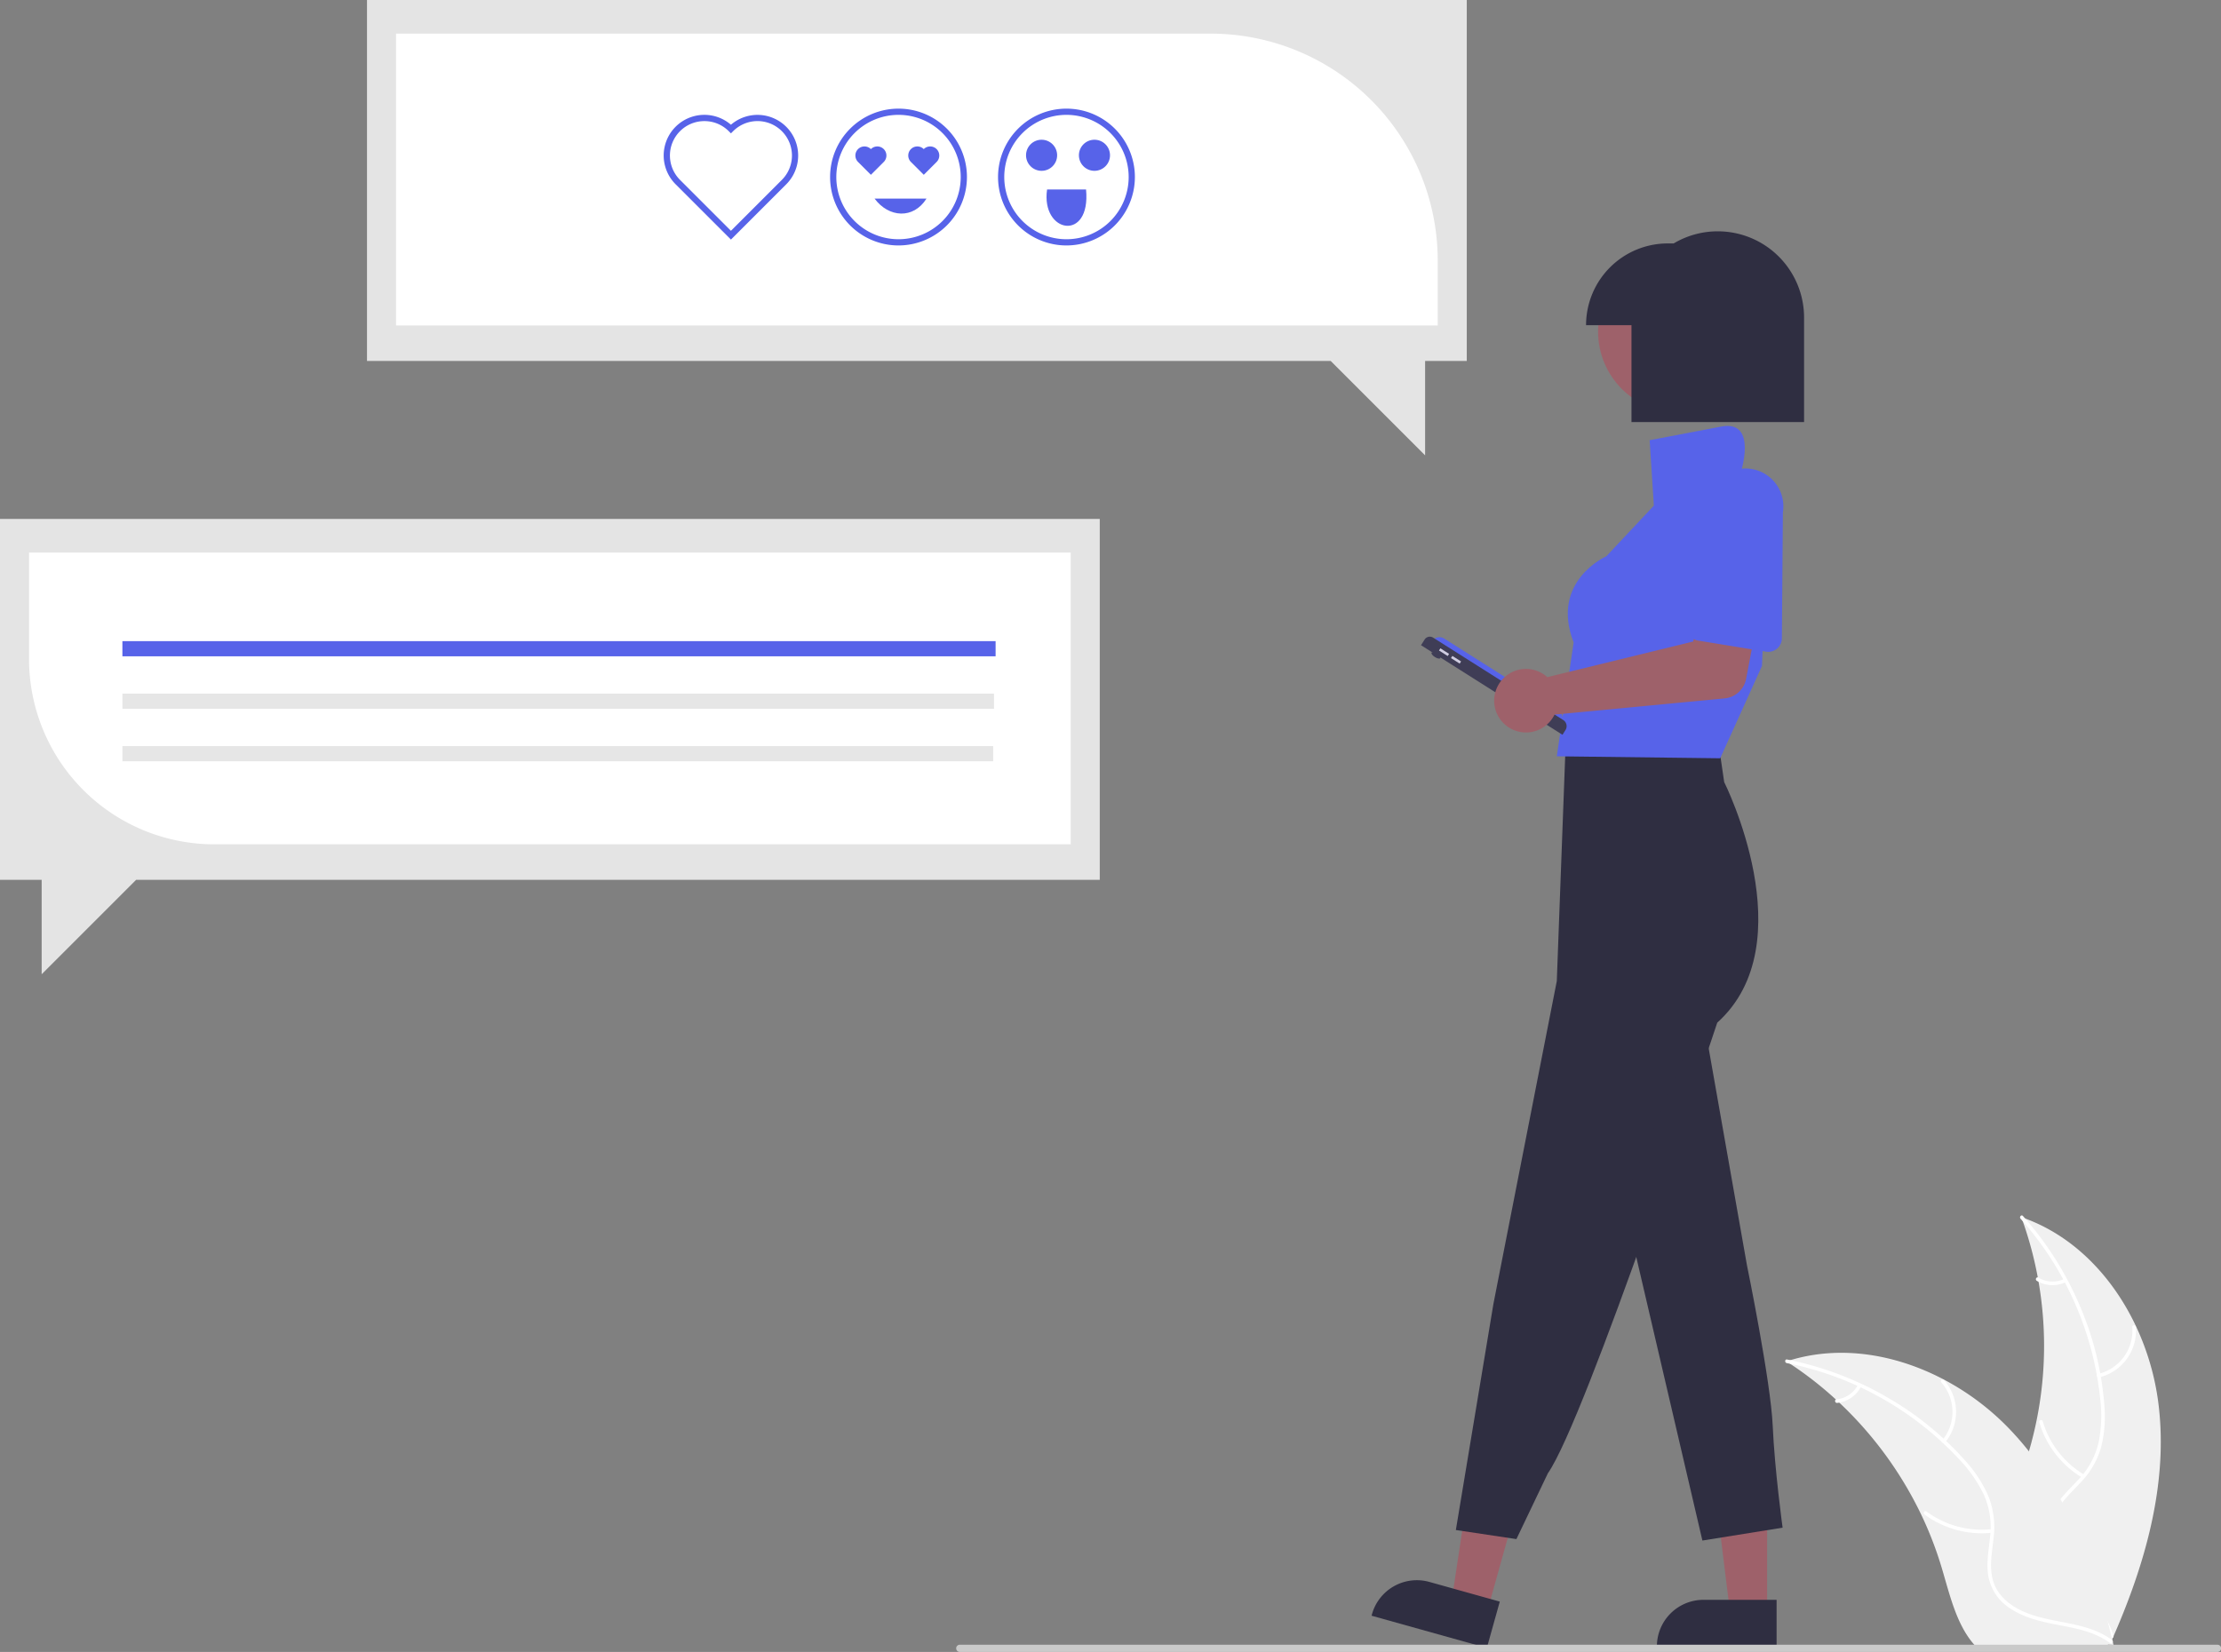 <svg xmlns="http://www.w3.org/2000/svg" data-name="Layer 1" width="733.483" height="545.691" viewBox="0 0 733.483 545.691" xmlns:xlink="http://www.w3.org/1999/xlink"><rect x="0" y="0" width="733.483" height="545.691" fill="#808080" stroke="none"/><path d="M946.085,640.863c-3.318-26.678-19.851-52.964-45.294-61.646a123.863,123.863,0,0,1-.006,85.04c-3.91,10.575-9.359,21.93-5.682,32.589,2.288,6.632,7.886,11.706,14.142,14.878,6.257,3.173,13.202,4.685,20.059,6.167l1.35,1.116C941.539,694.427,949.402,667.542,946.085,640.863Z" transform="translate(-233.258 -177.155)" fill="#f0f0f0"/><path d="M900.538,579.722a105.87,105.87,0,0,1,26.319,59.583,45.591,45.591,0,0,1-.519,14.275,26.149,26.149,0,0,1-6.503,12.128c-2.931,3.221-6.303,6.175-8.4,10.052a16.011,16.011,0,0,0-.782,13.071c1.852,5.311,5.501,9.64,9.218,13.749,4.126,4.563,8.484,9.236,10.238,15.285.213.733,1.337.36,1.125-.371-3.051-10.524-13.268-16.502-18.14-25.981-2.273-4.423-3.228-9.558-1.096-14.227,1.864-4.083,5.338-7.133,8.334-10.368a27.902,27.902,0,0,0,6.801-11.622,42.148,42.148,0,0,0,1.066-14.203,102.712,102.712,0,0,0-7.502-31.213A107.747,107.747,0,0,0,901.322,578.834c-.507-.567-1.287.325-.784.889Z" transform="translate(-233.258 -177.155)" fill="#fff"/><path d="M926.538,632.135a15.884,15.884,0,0,0,12.091-16.639c-.06-.76-1.244-.702-1.184.059a14.708,14.708,0,0,1-11.279,15.455c-.742.176-.366,1.3.371,1.125Z" transform="translate(-233.258 -177.155)" fill="#fff"/><path d="M921.536,664.272A30.615,30.615,0,0,1,907.865,646.64c-.215-.732-1.34-.36-1.125.371a31.844,31.844,0,0,0,14.264,18.319c.657.39,1.186-.671.533-1.058Z" transform="translate(-233.258 -177.155)" fill="#fff"/><path d="M914.957,599.626a8.991,8.991,0,0,1-8.52-.433c-.652-.398-1.18.663-.533,1.058a10.075,10.075,0,0,0,9.425.499.612.612,0,0,0,.377-.748.595.595,0,0,0-.748-.377Z" transform="translate(-233.258 -177.155)" fill="#fff"/><path d="M823.237,626.868c.4.26.8.52,1.2.79a118.407,118.407,0,0,1,15.14,11.82c.37.33.74.67,1.1,1.01a124.827,124.827,0,0,1,27.11,37.11,121.222,121.222,0,0,1,6.64,17.18c2.45,8.13,4.46,17.14,9.31,23.79a20.798,20.798,0,0,0,1.62,2h43.83c.1-.05.2-.09.3-.14l1.75.08c-.07-.31-.15-.63-.22-.94-.04-.18-.09-.36-.13-.54-.03-.12-.06-.24-.08-.35-.01-.04-.02-.08-.03-.11-.02-.11-.05-.21-.07-.31q-.66-2.685-1.36-5.37c0-.01,0-.01-.01-.02-3.59-13.63-8.35-27.08-15-39.38-.2-.37-.4-.75-.62-1.12a115.674,115.674,0,0,0-10.39-15.76,102.258,102.258,0,0,0-6.81-7.79,85.037,85.037,0,0,0-21.28-15.94c-15.72-8.3-33.92-11.48-50.72-6.41C824.087,626.598,823.667,626.728,823.237,626.868Z" transform="translate(-233.258 -177.155)" fill="#f0f0f0"/><path d="M823.335,627.424a105.87,105.87,0,0,1,56.888,31.728,45.591,45.591,0,0,1,8.181,11.71A26.148,26.148,0,0,1,890.513,684.462c-.401,4.336-1.314,8.725-.655,13.084a16.011,16.011,0,0,0,7.245,10.907c4.676,3.126,10.197,4.385,15.638,5.429,6.042,1.159,12.335,2.267,17.377,6.04.611.457,1.285-.517.675-.974-8.773-6.566-20.529-5.188-30.126-9.823-4.478-2.163-8.332-5.688-9.441-10.699-.97-4.382-.033-8.909.412-13.296a27.903,27.903,0,0,0-1.567-13.374,42.148,42.148,0,0,0-7.7-11.981A102.712,102.712,0,0,0,857.589,639.369a107.747,107.747,0,0,0-34.163-13.126c-.746-.148-.832,1.035-.091,1.182Z" transform="translate(-233.258 -177.155)" fill="#fff"/><path d="M875.651,653.62a15.884,15.884,0,0,0-.364-20.565c-.506-.57-1.416.189-.91.76a14.708,14.708,0,0,1,.299,19.13c-.486.587.491,1.259.974.675Z" transform="translate(-233.258 -177.155)" fill="#fff"/><path d="M891.006,682.29a30.615,30.615,0,0,1-21.531-5.847c-.613-.455-1.286.519-.675.974a31.844,31.844,0,0,0,22.418,6.039c.759-.084.543-1.25-.212-1.166Z" transform="translate(-233.258 -177.155)" fill="#fff"/><path d="M846.831,634.635a8.991,8.991,0,0,1-7.064,4.785c-.76.075-.543,1.24.212,1.166a10.075,10.075,0,0,0,7.826-5.276.612.612,0,0,0-.15-.824.595.595,0,0,0-.824.15Z" transform="translate(-233.258 -177.155)" fill="#fff"/><polygon points="121.202 0 484.397 0 484.397 119.231 470.64 119.231 470.64 150.414 439.456 119.231 121.202 119.231 121.202 0" fill="#e4e4e4"/><path d="M708.067,284.65H364.049V188.265h269.1a75.003,75.003,0,0,1,74.918,74.918Z" transform="translate(-233.258 -177.155)" fill="#fff"/><polygon points="363.195 171.414 0 171.414 0 290.644 13.757 290.644 13.757 321.828 44.941 290.644 363.195 290.644 363.195 171.414" fill="#e4e4e4"/><path d="M586.865,456.064H303.982a61.204,61.204,0,0,1-61.134-61.134V359.679H586.865Z" transform="translate(-233.258 -177.155)" fill="#fff"/><rect x="40.424" y="211.79" width="288.371" height="5.012" fill="#5763e9"/><rect x="40.424" y="229.128" width="287.85" height="5.012" fill="#e6e6e6"/><rect x="40.424" y="246.466" width="287.569" height="5.012" fill="#e6e6e6"/><path d="M474.651,256.297l-18.268-18.268a13.431,13.431,0,0,1,18.268-19.67,13.432,13.432,0,0,1,18.269,19.67Zm-8.771-39.138a11.372,11.372,0,0,0-8.045,19.417l16.816,16.816L491.468,236.576a11.377,11.377,0,1,0-16.09-16.09l-.726.726-.726-.726a11.343,11.343,0,0,0-8.045-3.327Z" transform="translate(-233.258 -177.155)" fill="#5763e9"/><path d="M538.332,226.409a3.001,3.001,0,0,0-4.245,4.244l0.0 0,4.244,4.244,4.244-4.244a3.001,3.001,0,1,0-4.244-4.245Z" transform="translate(-233.258 -177.155)" fill="#5763e9"/><path d="M520.871,226.409a3.001,3.001,0,0,0-4.245,4.244l0.0 0,4.244,4.244,4.244-4.244a3.001,3.001,0,1,0-4.244-4.245Z" transform="translate(-233.258 -177.155)" fill="#5763e9"/><path d="M529.993,258.235a22.596,22.596,0,1,1,22.596-22.596h0A22.622,22.622,0,0,1,529.993,258.235Zm0-43.138a20.542,20.542,0,1,0,20.542,20.542A20.542,20.542,0,0,0,529.993,215.097Z" transform="translate(-233.258 -177.155)" fill="#5763e9"/><path d="M585.457,258.235a22.596,22.596,0,1,1,22.596-22.596h0A22.622,22.622,0,0,1,585.457,258.235Zm0-43.138a20.542,20.542,0,1,0,20.542,20.542A20.542,20.542,0,0,0,585.457,215.097Z" transform="translate(-233.258 -177.155)" fill="#5763e9"/><circle cx="361.443" cy="51.294" r="5.136" fill="#5763e9"/><circle cx="343.982" cy="51.294" r="5.136" fill="#5763e9"/><path d="M579.055,239.747c-2.096,14.497,14.534,17.438,12.87-.001C592.024,239.735,579.725,239.756,579.055,239.747Z" transform="translate(-233.258 -177.155)" fill="#5763e9"/><path d="M522.08,242.756c4.697,6.314,12.817,6.881,17.158,0Z" transform="translate(-233.258 -177.155)" fill="#5763e9"/><polygon points="583.591 532.478 571.331 532.478 565.499 485.19 583.593 485.19 583.591 532.478" fill="#9e616a"/><path d="M819.976,721.517l-39.531-.001v-.5A15.387,15.387,0,0,1,795.832,705.629h.001l24.144.001Z" transform="translate(-233.258 -177.155)" fill="#2f2e41"/><polygon points="491.214 532.075 479.406 528.776 486.513 481.663 503.94 486.532 491.214 532.075" fill="#9e616a"/><path d="M724.286,721.517,686.213,710.878l.135-.482a15.387,15.387,0,0,1,18.959-10.678l.001 0,23.253,6.498Z" transform="translate(-233.258 -177.155)" fill="#2f2e41"/><circle cx="554.587" cy="109.533" r="26.821" fill="#9e616a"/><path d="M800.541,420.937l2.126,14.555s26.821,53.315-2.29,79.481c0,0-43.502,131.188-55.931,148.85L734.053,685.568l-20-3,12.403-74.676,20.933-106.657,3.107-83.243S796.289,414.722,800.541,420.937Z" transform="translate(-233.258 -177.155)" fill="#2f2e41"/><path d="M795.471,511.684l14.719,83.434s7.85,38.269,8.504,52.988,3.271,33.69,3.271,33.69l-26.494,4.252L769.304,573.83Z" transform="translate(-233.258 -177.155)" fill="#2f2e41"/><path d="M817.053,348.568l-1.905,48.567L805.087,419.39l-3.729,8.252-53.969-.654,5.56-37.615c-7.85-20.279,10.794-28.456,10.794-28.456l15.7-16.73-1.39-21.618,23.632-4.5c12.298-2.342,6.368,15.5,6.368,15.5C824.408,331.933,817.053,348.568,817.053,348.568Z" transform="translate(-233.258 -177.155)" fill="#5763e9"/><ellipse cx="707.466" cy="393.658" rx="0.638" ry="1.702" transform="translate(-236.87 603.599) rotate(-57.656)" fill="#3f3d56"/><path d="M706.117,389.028h0a2.978,2.978,0,0,1,4.109-.923l0,0,37.735,23.896A2.978,2.978,0,0,1,748.883,416.11h0L706.117,389.028Z" transform="translate(-233.258 -177.155)" fill="#5763e9"/><path d="M702.548,390.292l1.187-1.875a2.035,2.035,0,0,1,2.808-.63h0l42.965,27.207a2.41,2.41,0,0,1,.747,3.325l-.986,1.558h0l-46.72-29.585Z" transform="translate(-233.258 -177.155)" fill="#3f3d56"/><rect x="709.73" y="390.89" width="0.851" height="3.403" transform="translate(-234.719 605.376) rotate(-57.656)" fill="#d0cde1"/><rect x="713.683" y="393.393" width="0.851" height="3.403" transform="translate(-234.995 609.879) rotate(-57.656)" fill="#d0cde1"/><path d="M742.935,399.822a10.527,10.527,0,0,1,1.306,1.02L792.417,389.067l3.393-11.56,18.116,2.84-4.018,21.049a8,8,0,0,1-7.099,6.464l-56.167,5.354a10.497,10.497,0,1,1-3.707-13.392Z" transform="translate(-233.258 -177.155)" fill="#9e616a"/><path d="M790.957,386.677a4.495,4.495,0,0,1-.451-3.72l6.867-40.516a12.497,12.497,0,0,1,24.681,3.95l-.33,41.656a4.5,4.5,0,0,1-5.224,4.376l-22.431-3.657A4.495,4.495,0,0,1,790.957,386.677Z" transform="translate(-233.258 -177.155)" fill="#5763e9"/><path d="M800.553,253.568h-0a28.361,28.361,0,0,0-14.559,4h-1.941a27,27,0,0,0-27,27h15v32h57v-34.5A28.5,28.5,0,0,0,800.553,253.568Z" transform="translate(-233.258 -177.155)" fill="#2f2e41"/><path d="M965.551,722.846H550.257a1.191,1.191,0,1,1,0-2.381h415.294a1.191,1.191,0,1,1,0,2.381Z" transform="translate(-233.258 -177.155)" fill="#cacaca"/></svg>